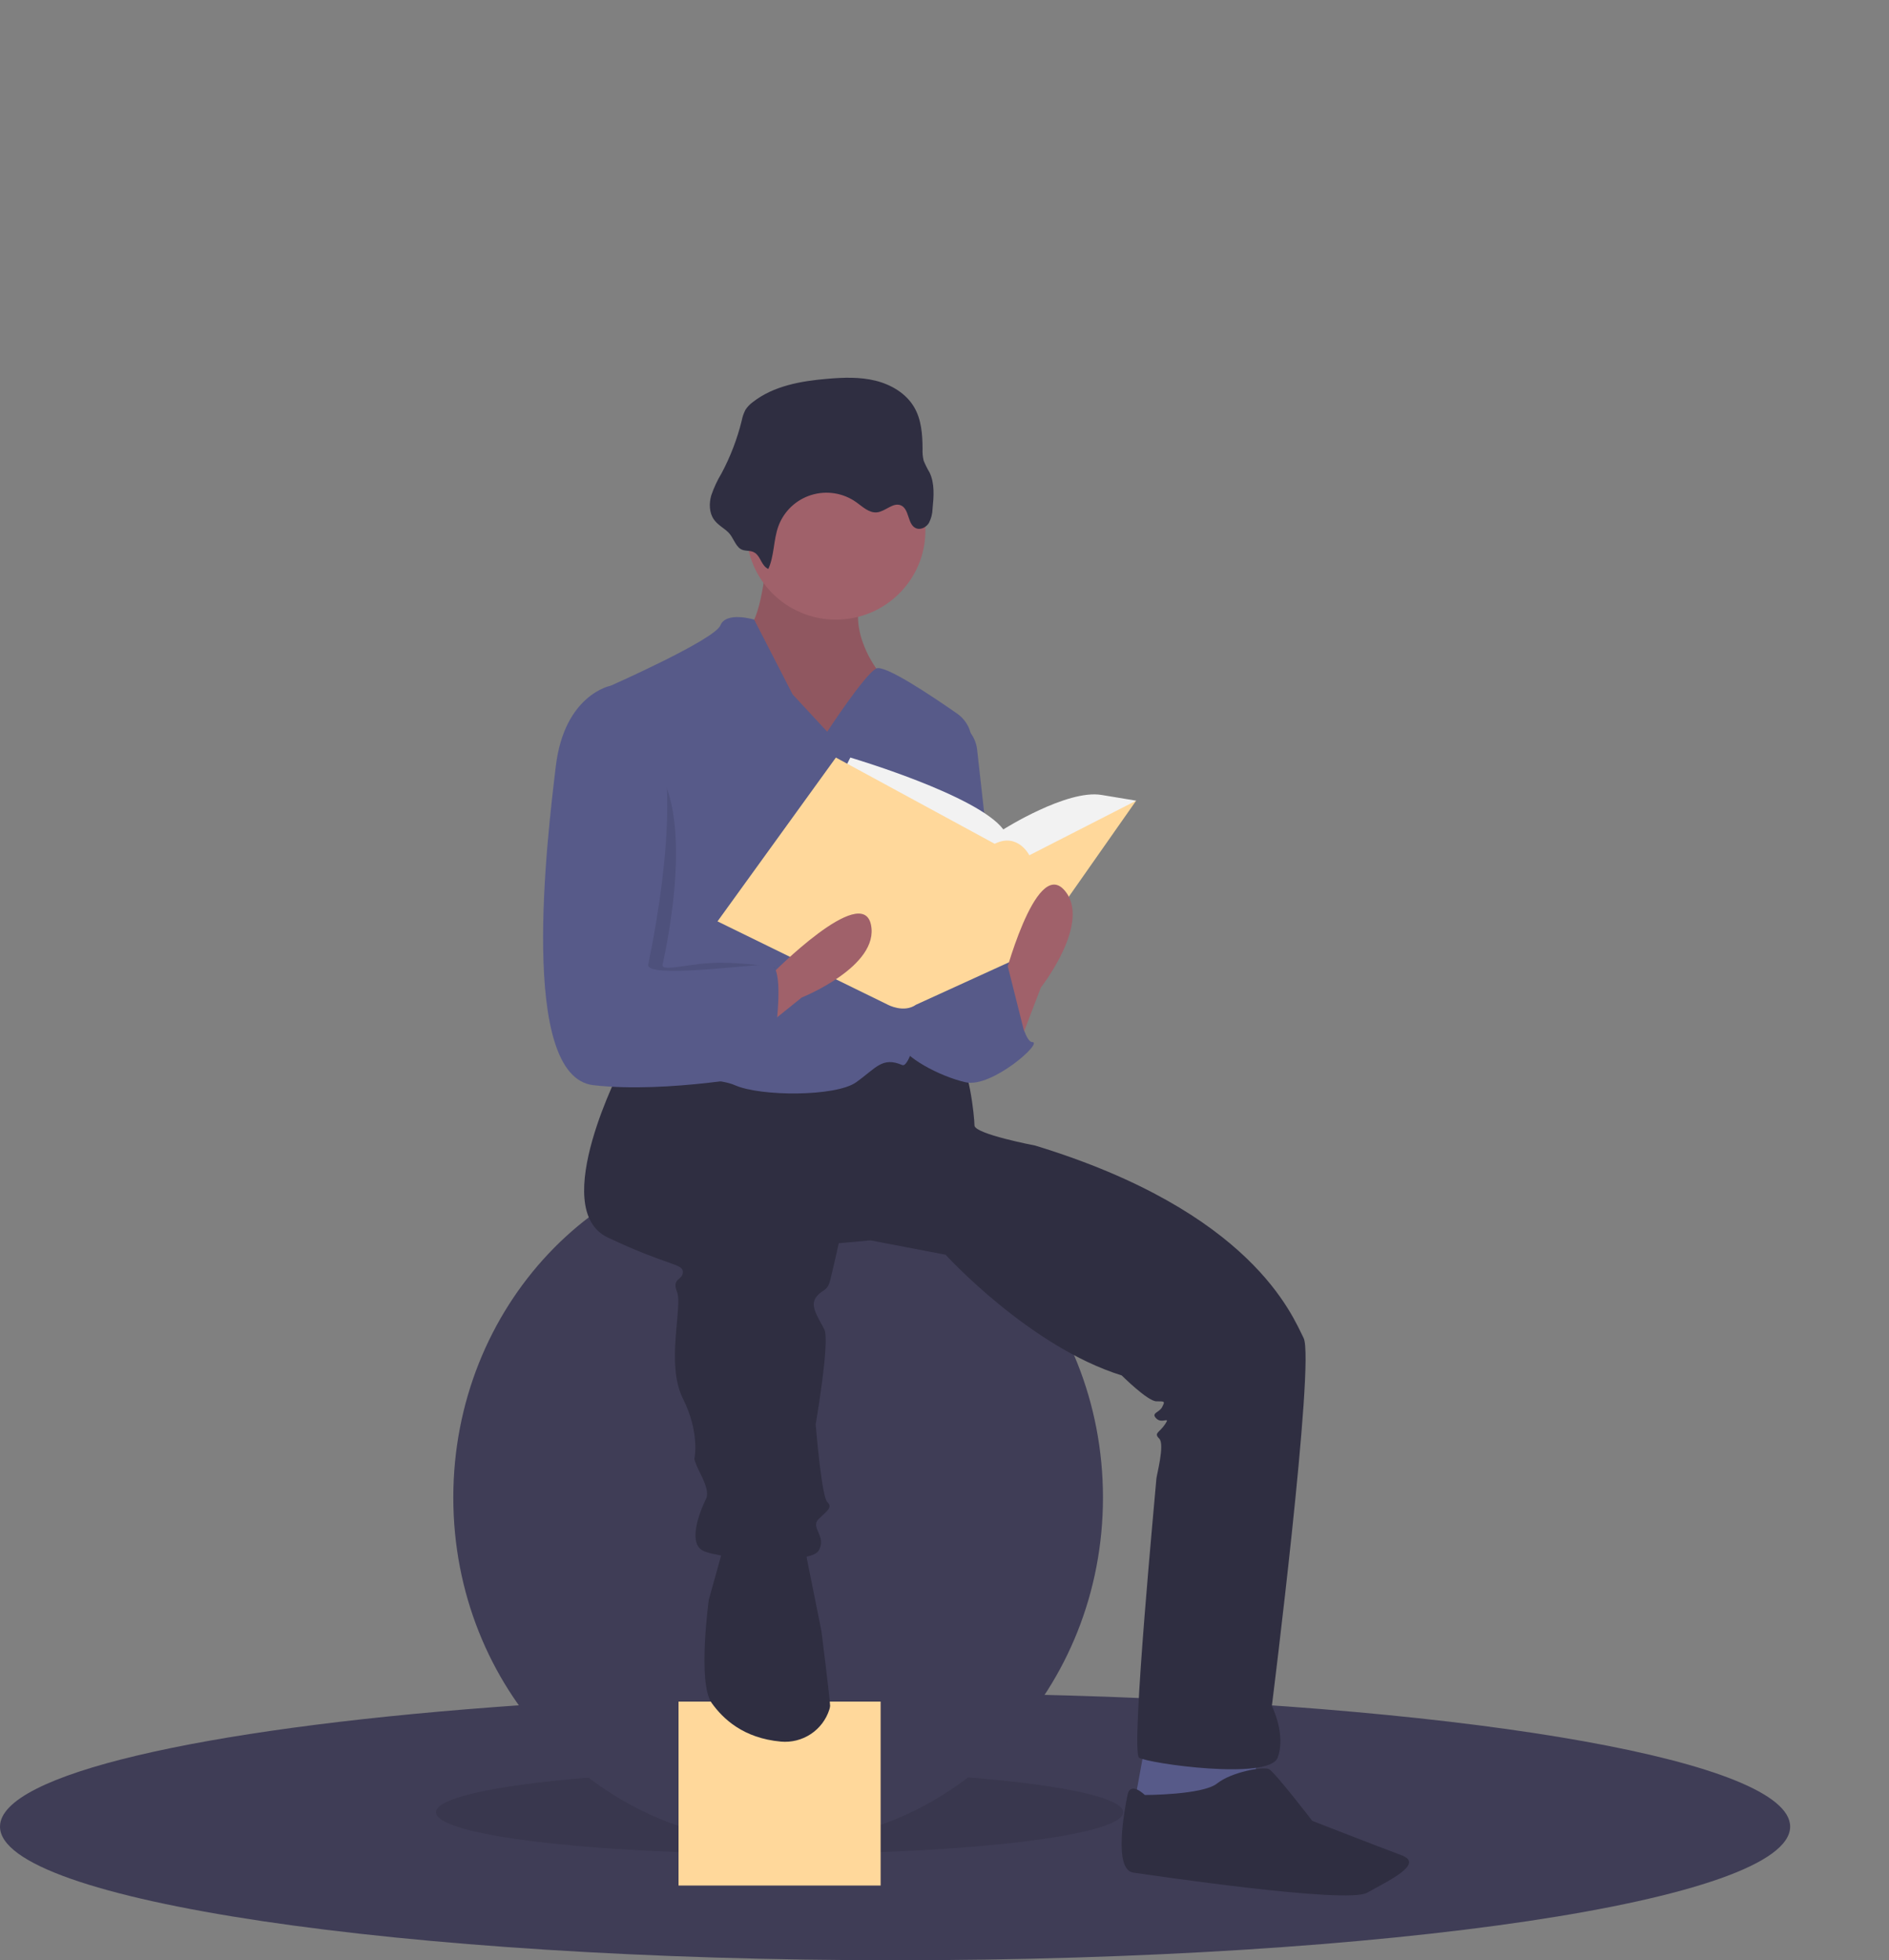 <svg width="106" height="110" viewBox="0 0 106 110" fill="none" xmlns="http://www.w3.org/2000/svg">
<rect x="0" y="0" width="106" height="110" fill="#808080" stroke="none"/>
<path d="M100.453 102.501C100.453 106.642 77.966 110 50.227 110C22.487 110 0 106.642 0 102.501C0 99.57 11.272 97.03 27.699 95.797C34.473 95.288 42.127 95.002 50.227 95.002C53.556 95.002 56.809 95.051 59.956 95.143C83.039 95.82 100.453 98.857 100.453 102.501Z" fill="#3F3D56"/>
<path opacity="0.1" d="M43.746 104.033C54.394 104.033 63.026 102.986 63.026 101.695C63.026 100.404 54.394 99.357 43.746 99.357C33.097 99.357 24.465 100.404 24.465 101.695C24.465 102.986 33.097 104.033 43.746 104.033Z" fill="black"/>
<path d="M43.665 103.388C53.731 103.388 61.892 94.724 61.892 84.037C61.892 73.349 53.731 64.685 43.665 64.685C33.598 64.685 25.437 73.349 25.437 84.037C25.437 94.724 33.598 103.388 43.665 103.388Z" fill="#3F3D56"/>
<path d="M49.416 95.486H38.075V105.807H49.416V95.486Z" fill="#FFD89B"/>
<path d="M64.241 97.986L63.593 101.534L67.806 102.179L70.56 100.566L70.398 97.986H64.241Z" fill="#575A89"/>
<path d="M43.017 31.384C43.017 31.384 42.693 35.093 41.882 35.254C41.072 35.416 43.665 41.866 43.665 41.866H47.553L50.632 41.06L49.173 37.512C49.173 37.512 47.229 34.932 48.687 32.835C50.145 30.739 43.017 31.384 43.017 31.384Z" fill="#A0616A"/>
<path opacity="0.1" d="M43.017 31.384C43.017 31.384 42.693 35.093 41.882 35.254C41.072 35.416 43.665 41.866 43.665 41.866H47.553L50.632 41.06L49.173 37.512C49.173 37.512 47.229 34.932 48.687 32.835C50.145 30.739 43.017 31.384 43.017 31.384Z" fill="black"/>
<path d="M34.916 59.766C34.916 59.766 30.703 67.83 34.105 69.442C37.508 71.055 38.318 70.894 38.318 71.377C38.318 71.861 37.67 71.7 37.994 72.506C38.318 73.313 37.346 76.538 38.318 78.473C39.29 80.408 38.966 81.859 38.966 81.859C38.966 81.859 38.966 82.021 39.29 82.666C39.614 83.311 39.776 83.795 39.614 84.117C39.452 84.44 38.48 86.536 39.452 87.02C40.424 87.504 45.447 87.826 45.933 87.02C46.419 86.214 45.447 85.73 45.933 85.246C46.419 84.762 46.743 84.601 46.419 84.278C46.095 83.956 45.771 79.924 45.771 79.924C45.771 79.924 46.581 75.248 46.257 74.603C45.933 73.958 45.447 73.313 45.771 72.829C46.095 72.345 46.419 72.506 46.581 71.861C46.743 71.216 47.067 69.765 47.067 69.765L48.849 69.603L53.062 70.41C53.062 70.41 57.761 75.57 62.945 77.183C62.945 77.183 64.403 78.634 64.889 78.634C65.375 78.634 65.375 78.634 65.213 78.957C65.051 79.279 64.565 79.279 64.889 79.602C65.213 79.924 65.7 79.441 65.375 79.924C65.051 80.408 64.727 80.408 65.051 80.731C65.375 81.053 64.889 82.827 64.889 82.988C64.889 83.15 63.431 98.308 63.917 98.631C64.403 98.953 71.208 99.921 71.694 98.631C72.18 97.341 71.37 95.728 71.37 95.728C71.37 95.728 73.8 76.377 73.152 75.086C72.504 73.796 70.236 67.991 58.084 64.282C58.084 64.282 54.682 63.637 54.682 63.153C54.682 62.669 54.358 59.605 53.71 59.444C53.062 59.283 49.335 59.121 49.335 59.121L44.637 60.573L38.156 59.444L34.916 59.766Z" fill="#2F2E41"/>
<path d="M40.586 86.859L39.776 89.761C39.776 89.761 39.128 94.438 39.938 95.567C40.575 96.454 41.711 97.539 43.818 97.73C44.408 97.784 44.999 97.635 45.494 97.309C45.988 96.983 46.356 96.499 46.536 95.937C46.56 95.87 46.575 95.799 46.581 95.728C46.581 95.406 46.095 91.535 46.095 91.535L45.285 87.504L45.123 86.375L40.586 86.859Z" fill="#2F2E41"/>
<path d="M64.241 100.727C64.241 100.727 63.431 99.921 63.269 100.727C63.107 101.534 62.459 104.92 63.593 105.081C64.727 105.243 75.583 106.855 76.717 106.21C77.851 105.565 79.957 104.598 78.661 104.114C77.365 103.63 73.638 102.179 73.638 102.179C73.638 102.179 71.532 99.437 71.208 99.276C70.884 99.115 69.102 99.437 68.292 100.082C67.482 100.727 64.241 100.727 64.241 100.727Z" fill="#2F2E41"/>
<path d="M46.905 34.771C49.679 34.771 51.928 32.532 51.928 29.771C51.928 27.011 49.679 24.772 46.905 24.772C44.131 24.772 41.882 27.011 41.882 29.771C41.882 32.532 44.131 34.771 46.905 34.771Z" fill="#A0616A"/>
<path d="M46.419 41.06L44.475 38.963L42.32 34.771C42.32 34.771 40.748 34.287 40.424 35.093C40.1 35.899 34.267 38.48 34.267 38.48C34.267 38.48 35.726 52.026 35.078 53.316C34.429 54.606 33.295 59.766 34.267 60.25C35.239 60.734 39.776 60.25 41.234 60.895C42.693 61.54 46.905 61.54 48.039 60.734C49.173 59.928 49.497 59.283 50.632 59.766C51.597 60.178 53.854 46.098 54.504 41.901C54.559 41.549 54.513 41.188 54.373 40.86C54.232 40.532 54.002 40.25 53.709 40.045C52.255 39.03 49.637 37.281 49.173 37.512C48.525 37.835 46.419 41.06 46.419 41.06Z" fill="#575A89"/>
<path d="M53.386 40.415C53.766 40.51 54.109 40.718 54.367 41.012C54.625 41.306 54.786 41.671 54.83 42.059L56.14 53.8C56.14 53.8 52.9 60.734 51.28 56.057C49.659 51.381 53.386 40.415 53.386 40.415Z" fill="#575A89"/>
<path d="M53.062 54.928L56.626 53.961C56.626 53.961 57.274 58.476 57.922 58.476C58.571 58.476 55.654 61.056 54.196 60.734C52.738 60.411 50.632 59.283 50.469 58.476C50.307 57.67 51.928 54.283 51.928 54.283L53.062 54.928Z" fill="#575A89"/>
<path d="M43.114 31.928C43.455 31.178 43.396 30.304 43.678 29.531C43.829 29.116 44.075 28.743 44.395 28.438C44.715 28.134 45.102 27.908 45.525 27.777C45.948 27.646 46.395 27.614 46.832 27.684C47.27 27.754 47.684 27.923 48.045 28.179C48.408 28.437 48.772 28.799 49.216 28.75C49.693 28.697 50.119 28.167 50.558 28.361C51.044 28.576 50.913 29.444 51.406 29.645C51.665 29.75 51.972 29.588 52.122 29.352C52.252 29.104 52.324 28.829 52.33 28.549C52.398 27.861 52.459 27.134 52.16 26.51C52.034 26.299 51.924 26.078 51.831 25.851C51.779 25.638 51.758 25.419 51.769 25.2C51.766 24.392 51.707 23.548 51.298 22.85C50.844 22.075 50.006 21.579 49.131 21.363C48.256 21.146 47.34 21.179 46.442 21.255C44.957 21.38 43.409 21.648 42.239 22.567C42.08 22.683 41.944 22.826 41.835 22.989C41.733 23.184 41.66 23.393 41.62 23.609C41.367 24.634 40.988 25.624 40.491 26.556C40.252 26.951 40.057 27.371 39.909 27.808C39.785 28.253 39.793 28.759 40.053 29.141C40.264 29.451 40.602 29.617 40.867 29.871C41.131 30.123 41.254 30.607 41.545 30.798C41.8 30.965 42.104 30.847 42.364 31.023C42.697 31.25 42.721 31.747 43.114 31.928Z" fill="#2F2E41"/>
<path d="M47.229 43.479L47.715 42.511C47.715 42.511 54.844 44.608 56.302 46.543C56.302 46.543 59.867 44.285 61.811 44.608L63.755 44.93L57.761 50.252L50.145 49.607L47.229 43.479Z" fill="#F2F2F2"/>
<path d="M46.905 42.511L40.262 51.703L49.821 56.38C49.821 56.38 50.715 56.864 51.402 56.38L57.761 53.477L63.755 44.93L57.761 47.994C57.761 47.994 57.112 46.704 55.816 47.349L46.905 42.511Z" fill="#FFD89B"/>
<path d="M57.112 58.799L58.409 55.412C58.409 55.412 61.325 51.703 59.705 49.929C58.084 48.155 56.302 55.09 56.302 55.09L57.112 58.799Z" fill="#A0616A"/>
<path d="M42.157 58.258L44.986 55.976C44.986 55.976 49.378 54.224 48.871 51.88C48.363 49.537 43.326 54.645 43.326 54.645L42.157 58.258Z" fill="#A0616A"/>
<path opacity="0.1" d="M35.159 41.947H34.996C34.996 41.947 32.485 38.963 31.999 42.995C31.513 47.027 29.893 60.411 34.105 60.895C38.318 61.379 41.315 58.88 41.315 58.88C41.315 58.88 44.394 54.203 43.26 54.203C42.711 54.203 41.218 53.958 39.857 54.042C38.405 54.131 37.1 54.538 37.184 54.122C37.346 53.316 39.695 43.076 35.159 41.947Z" fill="black"/>
<path d="M34.916 38.802L34.267 38.48C34.267 38.48 31.675 38.963 31.189 42.995C30.703 47.027 29.083 60.411 33.295 60.895C37.508 61.379 43.179 60.25 43.179 60.25C43.179 60.25 44.313 54.122 43.179 54.122C42.044 54.122 36.212 54.928 36.374 54.122C36.536 53.316 39.452 39.931 34.916 38.802Z" fill="#575A89"/>
<path d="M54.763 56.944L56.55 54.219L57.679 58.718L54.763 60.008V56.944Z" fill="#575A89"/>
</svg>
